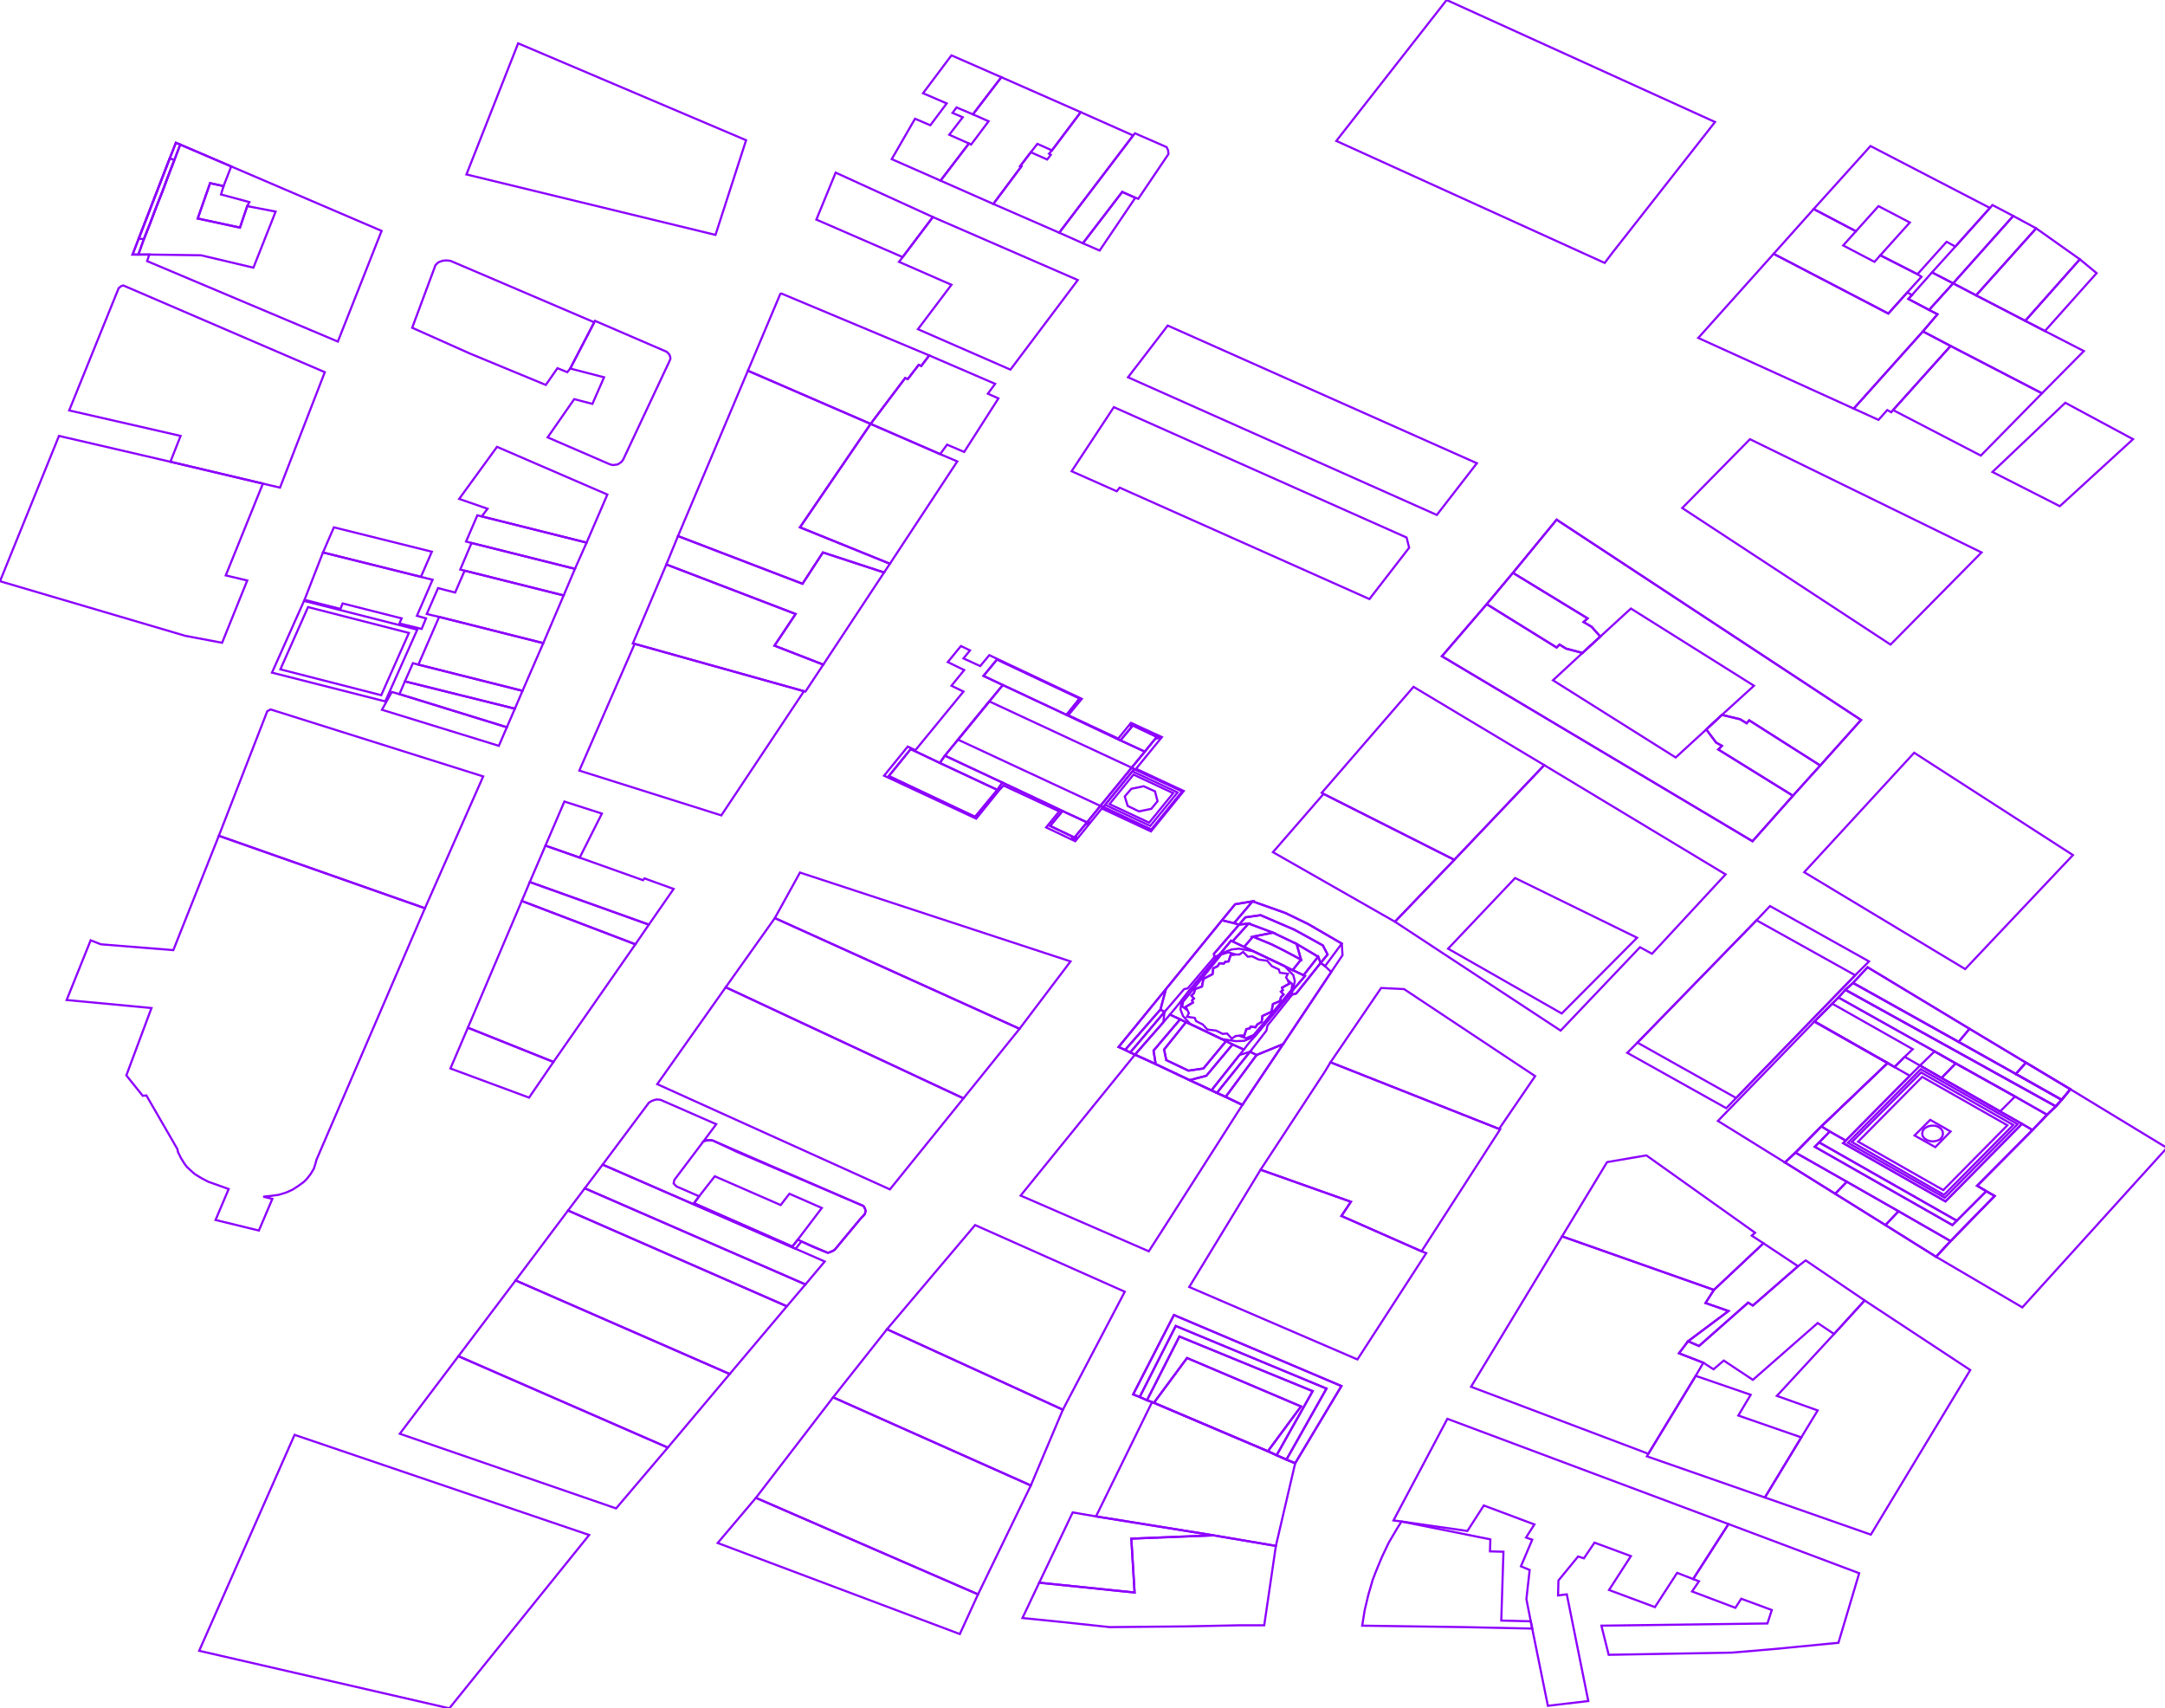 <?xml version="1.0" encoding="iso-8859-1" standalone="no"?>
<!DOCTYPE svg PUBLIC "-//W3C//DTD SVG 1.0//EN" "http://www.w3.org/TR/2001/REC-SVG-20010904/DTD/svg10.dtd">
<svg xmlns="http://www.w3.org/2000/svg" width="1014" height="800">
<path style="fill:rgb(255, 0, 0);fill-opacity:0;fill-rule:evenodd;stroke:rgb(140, 0, 255);stroke-width:1;" d="M 31.209, 468.301 L 42.464, 440.333 L 47.239, 442.208 L 81.177, 444.937 L 102.494, 391.388 L 199.019, 425.325 L 148.199, 543.168 L 147.858, 544.532 L 147.005, 547.261 L 145.47, 549.819 L 143.594, 552.206 L 142.4, 553.4 L 139.842, 555.276 L 136.943, 557.152 L 133.873, 558.516 L 130.463, 559.54 L 126.711, 560.051 L 123.3, 560.392 L 127.563, 561.415 L 121.253, 576.252 L 100.959, 571.307 L 107.099, 556.811 L 97.549, 553.4 L 94.308, 551.695 L 91.239, 549.819 L 89.874, 548.625 L 87.487, 546.408 L 86.463, 545.044 L 84.758, 542.315 L 83.394, 539.586 L 83.053, 538.052 L 68.557, 512.982 L 66.851, 513.153 L 59.177, 503.603 L 70.944, 472.053 L 31.209, 468.301 z "/>
<path style="fill:rgb(0, 255, 0);fill-opacity:0;fill-rule:evenodd;stroke:rgb(140, 0, 255);stroke-width:1;" d="M 93.285, 773.055 L 137.966, 671.925 L 275.933, 718.823 L 210.446, 800 L 93.285, 773.055 z "/>
<path style="fill:rgb(0, 0, 255);fill-opacity:0;fill-rule:evenodd;stroke:rgb(140, 0, 255);stroke-width:1;" d="M 675.336, 307.312 L 696.312, 282.925 L 708.591, 268.258 L 729.056, 243.36 L 871.627, 337.156 L 852.526, 358.474 L 839.736, 372.628 L 820.806, 393.946 L 675.336, 307.312 z "/>
<path style="fill:rgb(255, 255, 0);fill-opacity:0;fill-rule:evenodd;stroke:rgb(140, 0, 255);stroke-width:1;" d="M 675.336, 307.312 L 696.312, 282.925 L 729.056, 303.219 L 730.42, 301.855 L 733.49, 303.731 L 741.164, 305.777 L 749.52, 298.103 L 745.427, 293.498 L 741.676, 291.281 L 743.551, 289.576 L 708.591, 268.258 L 729.056, 243.36 L 871.627, 337.156 L 852.526, 358.474 L 819.271, 337.327 L 818.077, 338.691 L 815.007, 336.815 L 806.48, 334.769 L 799.147, 341.59 L 803.752, 347.73 L 806.48, 349.265 L 804.775, 350.97 L 839.736, 372.628 L 820.806, 393.946 L 675.336, 307.312 z "/>
<path style="fill:rgb(255, 0, 0);fill-opacity:0;fill-rule:evenodd;stroke:rgb(140, 0, 255);stroke-width:1;" d="M 653.336, 431.635 L 681.134, 402.643 L 723.257, 358.303 L 808.186, 409.465 L 773.737, 446.643 L 768.109, 443.573 L 730.932, 482.626 L 653.336, 431.635 z "/>
<path style="fill:rgb(0, 255, 0);fill-opacity:0;fill-rule:evenodd;stroke:rgb(140, 0, 255);stroke-width:1;" d="M 835.984, 544.362 L 840.929, 539.757 L 853.038, 527.478 L 884.076, 497.804 L 849.797, 478.363 L 858.154, 470.006 L 861.053, 467.107 L 864.293, 463.526 L 867.875, 460.286 L 874.696, 452.952 L 922.447, 481.774 L 948.881, 497.634 L 969.687, 510.083 L 965.594, 515.029 L 962.865, 518.098 L 958.772, 522.021 L 951.951, 529.184 L 926.029, 555.276 L 930.292, 557.834 L 934.214, 560.051 L 913.579, 581.198 L 906.758, 588.531 L 883.053, 573.694 L 859.518, 559.028 L 835.984, 544.362 z "/>
<path style="fill:rgb(0, 0, 255);fill-opacity:0;fill-rule:evenodd;stroke:rgb(140, 0, 255);stroke-width:1;" d="M 652.654, 712.002 L 677.894, 664.421 L 809.55, 713.707 L 793.008, 739.459 L 785.504, 736.559 L 775.101, 752.59 L 753.613, 744.575 L 763.846, 728.715 L 746.792, 722.405 L 741.846, 729.738 L 739.117, 728.885 L 729.908, 740.141 L 729.738, 747.133 L 733.831, 746.621 L 743.893, 796.589 L 724.963, 798.806 L 717.63, 762.652 L 716.947, 759.241 L 714.901, 748.838 L 716.436, 735.195 L 712.343, 733.49 L 717.63, 721.04 L 714.73, 720.017 L 718.653, 713.878 L 694.948, 705.01 L 687.274, 716.947 L 656.406, 712.513 L 652.654, 712.002 z "/>
<path style="fill:rgb(255, 255, 0);fill-opacity:0;fill-rule:evenodd;stroke:rgb(140, 0, 255);stroke-width:1;" d="M 688.979, 649.414 L 731.614, 578.981 L 802.729, 604.05 L 798.806, 610.19 L 809.55, 613.942 L 790.62, 628.096 L 786.357, 633.724 L 797.783, 638.158 L 794.202, 644.298 L 772.032, 680.793 L 688.979, 649.414 z "/>
<path style="fill:rgb(255, 0, 0);fill-opacity:0;fill-rule:evenodd;stroke:rgb(140, 0, 255);stroke-width:1;" d="M 102.494, 391.388 L 125.176, 333.063 L 126.711, 332.211 L 226.306, 363.59 L 199.019, 425.325 L 102.494, 391.388 z "/>
<path style="fill:rgb(0, 255, 0);fill-opacity:0;fill-rule:evenodd;stroke:rgb(140, 0, 255);stroke-width:1;" d="M 307.823, 507.696 L 339.885, 462.332 L 451.247, 514.347 L 416.798, 556.981 L 307.823, 507.696 z "/>
<path style="fill:rgb(0, 0, 255);fill-opacity:0;fill-rule:evenodd;stroke:rgb(140, 0, 255);stroke-width:1;" d="M 845.022, 408.442 L 896.525, 352.505 L 970.88, 400.426 L 920.401, 453.805 L 845.022, 408.442 z "/>
<path style="fill:rgb(255, 255, 0);fill-opacity:0;fill-rule:evenodd;stroke:rgb(140, 0, 255);stroke-width:1;" d="M 32.403, 192.198 L 55.596, 134.897 L 56.96, 133.873 L 57.813, 133.703 L 152.121, 174.291 L 131.145, 228.352 L 123.129, 226.476 L 79.812, 216.244 L 84.588, 204.136 L 32.403, 192.198 z "/>
<path style="fill:rgb(255, 0, 0);fill-opacity:0;fill-rule:evenodd;stroke:rgb(140, 0, 255);stroke-width:1;" d="M 414.069, 363.249 L 425.155, 349.606 L 428.736, 351.311 L 451.247, 323.854 L 445.619, 321.126 L 451.588, 313.792 L 443.914, 310.041 L 450.053, 302.537 L 454.317, 304.583 L 451.247, 308.335 L 459.092, 311.916 L 463.355, 306.8 L 506.672, 327.265 L 500.362, 334.939 L 523.726, 345.854 L 529.695, 338.521 L 544.191, 345.172 L 532.083, 360.009 L 554.423, 370.411 L 539.075, 389.341 L 516.052, 378.597 L 503.603, 393.946 L 489.959, 387.465 L 496.099, 379.962 L 470.006, 367.853 L 467.96, 370.07 L 457.216, 383.372 L 414.069, 363.249 z "/>
<path style="fill:rgb(0, 255, 0);fill-opacity:0;fill-rule:evenodd;stroke:rgb(140, 0, 255);stroke-width:1;" d="M 354.04, 701.428 L 390.194, 654.359 L 482.797, 695.63 L 458.069, 746.621 L 354.04, 701.428 z "/>
<path style="fill:rgb(0, 0, 255);fill-opacity:0;fill-rule:evenodd;stroke:rgb(140, 0, 255);stroke-width:1;" d="M 787.892, 237.902 L 819.612, 205.67 L 928.075, 258.708 L 926.881, 259.902 L 885.44, 301.855 L 787.892, 237.902 z "/>
<path style="fill:rgb(255, 255, 0);fill-opacity:0;fill-rule:evenodd;stroke:rgb(140, 0, 255);stroke-width:1;" d="M 62.076, 119.207 L 82.371, 66.851 L 84.417, 67.704 L 108.292, 77.936 L 178.725, 108.122 L 158.431, 159.454 L 158.26, 159.966 L 68.898, 122.277 L 69.921, 119.207 L 62.076, 119.207 z "/>
<path style="fill:rgb(255, 0, 0);fill-opacity:0;fill-rule:evenodd;stroke:rgb(140, 0, 255);stroke-width:1;" d="M 826.604, 701.258 L 843.658, 673.119 L 851.332, 660.499 L 832.232, 653.677 L 859.007, 624.686 L 873.332, 608.996 L 922.788, 641.569 L 876.231, 718.653 L 826.604, 701.258 z "/>
<path style="fill:rgb(0, 255, 0);fill-opacity:0;fill-rule:evenodd;stroke:rgb(140, 0, 255);stroke-width:1;" d="M 556.981, 602.686 L 590.407, 547.772 L 632.701, 562.78 L 628.267, 569.431 L 665.786, 585.973 L 668.003, 586.826 L 635.771, 636.623 L 556.981, 602.686 z "/>
<path style="fill:rgb(0, 0, 255);fill-opacity:0;fill-rule:evenodd;stroke:rgb(140, 0, 255);stroke-width:1;" d="M 590.407, 547.772 L 620.593, 501.727 L 623.151, 497.463 L 702.11, 528.672 L 702.622, 528.842 L 665.786, 585.973 L 628.267, 569.431 L 632.701, 562.78 L 590.407, 547.772 z "/>
<path style="fill:rgb(255, 255, 0);fill-opacity:0;fill-rule:evenodd;stroke:rgb(140, 0, 255);stroke-width:1;" d="M 523.897, 490.301 L 546.067, 463.185 L 572.33, 430.953 L 578.469, 423.449 L 586.655, 422.085 L 602.004, 427.542 L 612.577, 432.658 L 628.437, 441.867 L 628.779, 447.325 L 623.492, 455.169 L 600.981, 488.936 L 581.88, 517.416 L 574.035, 513.664 L 569.942, 511.789 L 567.384, 510.595 L 557.152, 505.82 L 541.292, 498.316 L 531.571, 493.882 L 529.354, 492.859 L 526.967, 491.665 L 523.897, 490.301 z "/>
<path style="fill:rgb(255, 0, 0);fill-opacity:0;fill-rule:evenodd;stroke:rgb(140, 0, 255);stroke-width:1;" d="M 415.434, 622.469 L 456.704, 573.694 L 526.796, 604.903 L 497.804, 660.158 L 415.434, 622.469 z "/>
<path style="fill:rgb(0, 255, 0);fill-opacity:0;fill-rule:evenodd;stroke:rgb(140, 0, 255);stroke-width:1;" d="M 501.897, 220.678 L 521.68, 190.663 L 559.198, 207.376 L 658.793, 251.716 L 659.987, 256.491 L 641.398, 280.537 L 524.408, 228.352 L 523.044, 230.058 L 501.897, 220.678 z "/>
<path style="fill:rgb(0, 0, 255);fill-opacity:0;fill-rule:evenodd;stroke:rgb(140, 0, 255);stroke-width:1;" d="M 416.287, 363.419 L 426.519, 350.799 L 440.162, 357.28 L 442.55, 353.869 L 448.689, 346.365 L 463.355, 328.459 L 469.665, 320.784 L 460.627, 316.521 L 466.937, 308.847 L 505.649, 327.094 L 499.51, 334.769 L 524.75, 346.706 L 530.036, 340.397 L 529.695, 340.226 L 529.354, 339.544 L 529.866, 339.203 L 530.718, 339.032 L 531.401, 339.373 L 531.571, 340.055 L 531.571, 340.226 L 540.951, 344.66 L 541.121, 344.489 L 541.974, 344.319 L 542.656, 344.66 L 542.997, 345.342 L 542.656, 345.683 L 541.633, 345.854 L 541.292, 345.683 L 536.176, 351.993 L 530.036, 359.497 L 531.23, 360.179 L 553.741, 370.582 L 539.245, 388.489 L 516.734, 377.915 L 515.37, 377.404 L 509.572, 384.566 L 509.913, 384.737 L 510.083, 385.248 L 509.742, 385.76 L 508.719, 385.931 L 508.548, 385.76 L 503.773, 391.558 L 504.114, 391.729 L 504.285, 392.411 L 503.944, 392.752 L 503.091, 392.923 L 502.238, 392.582 L 502.068, 391.899 L 502.238, 391.729 L 491.835, 386.783 L 497.634, 379.791 L 496.269, 379.109 L 469.495, 366.489 L 467.107, 369.9 L 456.704, 382.52 L 416.287, 363.419 z "/>
<path style="fill:rgb(255, 255, 0);fill-opacity:0;fill-rule:evenodd;stroke:rgb(140, 0, 255);stroke-width:1;" d="M 317.544, 251.034 L 350.288, 173.609 L 407.76, 198.508 L 374.675, 246.941 L 416.798, 263.995 L 414.069, 268.088 L 385.419, 258.708 L 375.869, 273.375 L 317.544, 251.034 z "/>
<path style="fill:rgb(255, 0, 0);fill-opacity:0;fill-rule:evenodd;stroke:rgb(140, 0, 255);stroke-width:1;" d="M 906.758, 588.531 L 913.579, 581.198 L 934.214, 560.051 L 930.292, 557.834 L 926.029, 555.276 L 951.951, 529.184 L 958.772, 522.021 L 962.865, 518.098 L 965.594, 515.029 L 969.687, 510.083 L 1014.88, 537.54 L 947.175, 612.236 L 906.758, 588.531 z "/>
<path style="fill:rgb(0, 255, 0);fill-opacity:0;fill-rule:evenodd;stroke:rgb(140, 0, 255);stroke-width:1;" d="M 271.328, 360.861 L 297.25, 301.514 L 376.551, 323.684 L 337.838, 381.838 L 271.328, 360.861 z "/>
<path style="fill:rgb(0, 0, 255);fill-opacity:0;fill-rule:evenodd;stroke:rgb(140, 0, 255);stroke-width:1;" d="M 339.885, 462.332 L 362.908, 429.93 L 477.51, 481.774 L 451.247, 514.347 L 339.885, 462.332 z "/>
<path style="fill:rgb(255, 255, 0);fill-opacity:0;fill-rule:evenodd;stroke:rgb(140, 0, 255);stroke-width:1;" d="M 478.022, 559.881 L 531.571, 493.882 L 541.292, 498.316 L 557.152, 505.82 L 567.384, 510.595 L 569.942, 511.789 L 574.035, 513.664 L 581.88, 517.416 L 544.191, 576.423 L 538.052, 585.973 L 478.022, 559.881 z "/>
<path style="fill:rgb(255, 0, 0);fill-opacity:0;fill-rule:evenodd;stroke:rgb(140, 0, 255);stroke-width:1;" d="M 762.14, 493.029 L 766.915, 488.254 L 822.682, 430.953 L 828.992, 424.302 L 875.378, 450.224 L 868.898, 456.704 L 813.132, 514.176 L 808.527, 518.951 L 762.14, 493.029 z "/>
<path style="fill:rgb(0, 255, 0);fill-opacity:0;fill-rule:evenodd;stroke:rgb(140, 0, 255);stroke-width:1;" d="M 528.331, 176.679 L 546.92, 152.462 L 691.708, 216.926 L 672.948, 241.143 L 528.331, 176.679 z "/>
<path style="fill:rgb(0, 0, 255);fill-opacity:0;fill-rule:evenodd;stroke:rgb(140, 0, 255);stroke-width:1;" d="M 214.709, 635.088 L 241.484, 599.616 L 341.761, 643.445 L 312.769, 677.894 L 214.709, 635.088 z "/>
<path style="fill:rgb(255, 255, 0);fill-opacity:0;fill-rule:evenodd;stroke:rgb(140, 0, 255);stroke-width:1;" d="M 241.484, 599.616 L 266.041, 566.873 L 368.535, 611.725 L 341.761, 643.445 L 241.484, 599.616 z "/>
<path style="fill:rgb(255, 0, 0);fill-opacity:0;fill-rule:evenodd;stroke:rgb(140, 0, 255);stroke-width:1;" d="M 619.058, 371.264 L 662.034, 321.637 L 723.257, 358.303 L 681.134, 402.643 L 619.91, 371.776 L 619.058, 371.264 z "/>
<path style="fill:rgb(0, 255, 0);fill-opacity:0;fill-rule:evenodd;stroke:rgb(140, 0, 255);stroke-width:1;" d="M 187.252, 671.413 L 214.709, 635.088 L 312.769, 677.894 L 288.553, 706.374 L 187.252, 671.413 z "/>
<path style="fill:rgb(0, 0, 255);fill-opacity:0;fill-rule:evenodd;stroke:rgb(140, 0, 255);stroke-width:1;" d="M 766.915, 488.254 L 822.682, 430.953 L 868.898, 456.704 L 813.132, 514.176 L 766.915, 488.254 z "/>
<path style="fill:rgb(255, 255, 0);fill-opacity:0;fill-rule:evenodd;stroke:rgb(140, 0, 255);stroke-width:1;" d="M 795.395, 158.26 L 830.697, 118.866 L 884.417, 146.834 L 893.285, 136.943 L 895.502, 138.137 L 893.797, 140.013 L 903.517, 145.129 L 907.44, 147.175 L 900.618, 155.191 L 868.216, 191.345 L 795.395, 158.26 z "/>
<path style="fill:rgb(255, 0, 0);fill-opacity:0;fill-rule:evenodd;stroke:rgb(140, 0, 255);stroke-width:1;" d="M 362.908, 429.93 L 374.675, 408.612 L 501.386, 450.224 L 477.51, 481.774 L 362.908, 429.93 z "/>
<path style="fill:rgb(0, 255, 0);fill-opacity:0;fill-rule:evenodd;stroke:rgb(140, 0, 255);stroke-width:1;" d="M 513.323, 710.126 L 539.586, 656.576 L 540.439, 656.918 L 593.818, 679.599 L 597.911, 681.475 L 602.515, 683.522 L 606.608, 685.227 L 597.57, 723.939 L 568.408, 718.994 L 513.323, 710.126 z "/>
<path style="fill:rgb(0, 0, 255);fill-opacity:0;fill-rule:evenodd;stroke:rgb(140, 0, 255);stroke-width:1;" d="M 390.194, 654.359 L 415.434, 622.469 L 497.804, 660.158 L 482.797, 695.63 L 390.194, 654.359 z "/>
<path style="fill:rgb(255, 255, 0);fill-opacity:0;fill-rule:evenodd;stroke:rgb(140, 0, 255);stroke-width:1;" d="M 282.243, 545.385 L 303.901, 516.393 L 305.265, 515.54 L 306.8, 515.029 L 307.653, 514.858 L 309.358, 515.029 L 335.451, 526.455 L 329.482, 534.47 L 331.187, 533.959 L 333.063, 533.959 L 333.916, 534.129 L 404.178, 564.656 L 404.69, 565.167 L 405.201, 566.191 L 405.372, 566.873 L 405.372, 567.384 L 405.031, 568.578 L 402.814, 570.966 L 391.047, 585.12 L 390.365, 585.632 L 388.489, 586.485 L 387.636, 586.655 L 375.357, 581.369 L 372.628, 584.779 L 282.243, 545.385 z "/>
<path style="fill:rgb(255, 0, 0);fill-opacity:0;fill-rule:evenodd;stroke:rgb(140, 0, 255);stroke-width:1;" d="M 750.032, 761.288 L 827.798, 760.264 L 829.844, 753.954 L 815.519, 748.668 L 812.79, 752.931 L 792.496, 745.257 L 795.737, 740.482 L 793.008, 739.459 L 809.55, 713.707 L 870.774, 736.73 L 861.053, 769.303 L 831.209, 772.202 L 811.256, 773.907 L 753.443, 774.931 L 750.032, 761.288 z "/>
<path style="fill:rgb(0, 255, 0);fill-opacity:0;fill-rule:evenodd;stroke:rgb(140, 0, 255);stroke-width:1;" d="M 530.718, 652.995 L 549.819, 615.818 L 628.267, 649.073 L 606.608, 685.227 L 602.515, 683.522 L 597.911, 681.475 L 593.818, 679.599 L 540.439, 656.918 L 539.586, 656.576 L 537.199, 655.724 L 533.788, 654.189 L 530.718, 652.995 z "/>
<path style="fill:rgb(0, 0, 255);fill-opacity:0;fill-rule:evenodd;stroke:rgb(140, 0, 255);stroke-width:1;" d="M 478.874, 757.706 L 486.719, 741.164 L 531.401, 745.768 L 529.866, 720.529 L 568.408, 718.994 L 597.57, 723.939 L 592.113, 761.117 L 580.175, 761.117 L 555.276, 761.629 L 519.804, 761.97 L 497.463, 759.582 L 485.696, 758.388 L 478.874, 757.706 z "/>
<path style="fill:rgb(255, 255, 0);fill-opacity:0;fill-rule:evenodd;stroke:rgb(140, 0, 255);stroke-width:1;" d="M 731.614, 578.981 L 752.59, 544.362 L 752.761, 544.191 L 770.667, 541.121 L 771.179, 541.121 L 822, 577.276 L 820.465, 578.64 L 825.922, 582.221 L 802.729, 604.05 L 731.614, 578.981 z "/>
<path style="fill:rgb(255, 0, 0);fill-opacity:0;fill-rule:evenodd;stroke:rgb(140, 0, 255);stroke-width:1;" d="M 219.143, 481.262 L 244.383, 421.914 L 297.591, 442.208 L 259.22, 497.293 L 219.143, 481.262 z "/>
<path style="fill:rgb(0, 255, 0);fill-opacity:0;fill-rule:evenodd;stroke:rgb(140, 0, 255);stroke-width:1;" d="M 727.35, 318.567 L 741.164, 305.777 L 749.52, 298.103 L 763.846, 284.971 L 821.488, 321.126 L 806.48, 334.769 L 799.147, 341.59 L 784.822, 354.722 L 727.35, 318.567 z "/>
<path style="fill:rgb(0, 0, 255);fill-opacity:0;fill-rule:evenodd;stroke:rgb(140, 0, 255);stroke-width:1;" d="M 623.151, 497.463 L 646.856, 462.673 L 657.6, 463.185 L 718.994, 503.944 L 702.11, 528.672 L 623.151, 497.463 z "/>
<path style="fill:rgb(255, 255, 0);fill-opacity:0;fill-rule:evenodd;stroke:rgb(140, 0, 255);stroke-width:1;" d="M 421.062, 122.618 L 422.767, 120.401 L 436.922, 101.641 L 504.796, 131.145 L 473.247, 173.097 L 429.93, 154.168 L 445.619, 133.362 L 421.062, 122.618 z "/>
<path style="fill:rgb(255, 0, 0);fill-opacity:0;fill-rule:evenodd;stroke:rgb(140, 0, 255);stroke-width:1;" d="M 442.55, 353.869 L 448.689, 346.365 L 463.355, 328.459 L 469.665, 320.784 L 499.51, 334.769 L 524.75, 346.706 L 536.176, 351.993 L 530.036, 359.497 L 515.37, 377.404 L 509.572, 384.566 L 509.06, 385.078 L 497.634, 379.791 L 496.269, 379.109 L 469.495, 366.489 L 442.55, 353.869 z "/>
<path style="fill:rgb(0, 255, 0);fill-opacity:0;fill-rule:evenodd;stroke:rgb(140, 0, 255);stroke-width:1;" d="M 678.235, 444.255 L 709.614, 411.17 L 766.745, 439.139 L 731.443, 474.611 L 678.235, 444.255 z "/>
<path style="fill:rgb(0, 0, 255);fill-opacity:0;fill-rule:evenodd;stroke:rgb(140, 0, 255);stroke-width:1;" d="M 336.133, 722.575 L 354.04, 701.428 L 458.069, 746.621 L 449.542, 765.21 L 336.133, 722.575 z "/>
<path style="fill:rgb(255, 255, 0);fill-opacity:0;fill-rule:evenodd;stroke:rgb(140, 0, 255);stroke-width:1;" d="M 350.288, 173.609 L 365.466, 137.625 L 365.977, 137.455 L 435.216, 166.446 L 431.465, 171.392 L 430.271, 170.88 L 425.155, 177.531 L 423.961, 177.02 L 407.76, 198.508 L 350.288, 173.609 z "/>
<path style="fill:rgb(255, 0, 0);fill-opacity:0;fill-rule:evenodd;stroke:rgb(140, 0, 255);stroke-width:1;" d="M 863.27, 535.323 L 864.464, 534.129 L 894.479, 503.773 L 898.231, 500.021 L 899.254, 498.998 L 909.316, 504.796 L 936.773, 520.486 L 947.005, 526.284 L 911.192, 562.609 L 863.27, 535.323 z "/>
<path style="fill:rgb(0, 255, 0);fill-opacity:0;fill-rule:evenodd;stroke:rgb(140, 0, 255);stroke-width:1;" d="M 193.051, 153.485 L 203.965, 124.153 L 205.159, 122.959 L 205.841, 122.618 L 207.376, 122.106 L 208.911, 121.936 L 210.616, 122.106 L 211.298, 122.277 L 278.32, 150.927 L 267.065, 172.586 L 265.7, 174.291 L 261.096, 172.415 L 255.638, 180.26 L 220.166, 165.594 L 193.051, 153.485 z "/>
<path style="fill:rgb(0, 0, 255);fill-opacity:0;fill-rule:evenodd;stroke:rgb(140, 0, 255);stroke-width:1;" d="M 296.397, 301.343 L 312.087, 264.336 L 372.628, 287.529 L 362.737, 302.366 L 385.589, 311.234 L 377.233, 323.854 L 376.551, 323.684 L 297.25, 301.514 L 296.397, 301.343 z "/>
<path style="fill:rgb(255, 255, 0);fill-opacity:0;fill-rule:evenodd;stroke:rgb(140, 0, 255);stroke-width:1;" d="M 637.988, 761.288 L 639.181, 753.954 L 640.887, 746.792 L 642.933, 739.8 L 644.298, 736.218 L 647.197, 729.226 L 650.437, 722.405 L 654.359, 715.754 L 656.406, 712.513 L 698.017, 720.87 L 697.847, 726.498 L 704.157, 726.668 L 703.134, 758.9 L 716.947, 759.241 L 717.63, 762.652 L 686.08, 761.97 L 637.988, 761.288 z "/>
<path style="fill:rgb(255, 0, 0);fill-opacity:0;fill-rule:evenodd;stroke:rgb(140, 0, 255);stroke-width:1;" d="M 374.675, 246.941 L 407.76, 198.508 L 440.333, 212.663 L 448.348, 216.073 L 416.798, 263.995 L 374.675, 246.941 z "/>
<path style="fill:rgb(0, 255, 0);fill-opacity:0;fill-rule:evenodd;stroke:rgb(140, 0, 255);stroke-width:1;" d="M 596.205, 399.062 L 619.91, 371.776 L 681.134, 402.643 L 653.336, 431.635 L 596.205, 399.062 z "/>
<path style="fill:rgb(0, 0, 255);fill-opacity:0;fill-rule:evenodd;stroke:rgb(140, 0, 255);stroke-width:1;" d="M 865.487, 535.152 L 899.595, 500.703 L 944.958, 526.455 L 910.851, 560.904 L 865.487, 535.152 z "/>
<path style="fill:rgb(255, 255, 0);fill-opacity:0;fill-rule:evenodd;stroke:rgb(140, 0, 255);stroke-width:1;" d="M 804.605, 524.92 L 849.797, 478.363 L 884.076, 497.804 L 853.038, 527.478 L 840.929, 539.757 L 835.984, 544.362 L 804.605, 524.92 z "/>
<path style="fill:rgb(255, 0, 0);fill-opacity:0;fill-rule:evenodd;stroke:rgb(140, 0, 255);stroke-width:1;" d="M 315.498, 554.253 L 315.839, 552.547 L 329.482, 534.47 L 331.187, 533.959 L 333.063, 533.959 L 333.916, 534.129 L 345.513, 539.586 L 404.178, 564.656 L 404.69, 565.167 L 405.201, 566.191 L 405.372, 566.873 L 405.372, 567.384 L 405.031, 568.578 L 402.814, 570.966 L 391.047, 585.12 L 390.365, 585.632 L 388.489, 586.485 L 387.636, 586.655 L 380.814, 583.927 L 373.652, 580.516 L 371.094, 583.756 L 325.048, 563.462 L 327.436, 560.222 L 316.862, 555.617 L 315.498, 554.253 z "/>
<path style="fill:rgb(0, 255, 0);fill-opacity:0;fill-rule:evenodd;stroke:rgb(140, 0, 255);stroke-width:1;" d="M 312.087, 264.336 L 317.544, 251.034 L 375.869, 273.375 L 385.419, 258.708 L 414.069, 268.088 L 385.589, 311.234 L 362.737, 302.366 L 372.628, 287.529 L 312.087, 264.336 z "/>
<path style="fill:rgb(0, 0, 255);fill-opacity:0;fill-rule:evenodd;stroke:rgb(140, 0, 255);stroke-width:1;" d="M 867.363, 534.811 L 899.766, 502.238 L 942.912, 526.796 L 910.509, 559.54 L 867.363, 534.811 z "/>
<path style="fill:rgb(255, 255, 0);fill-opacity:0;fill-rule:evenodd;stroke:rgb(140, 0, 255);stroke-width:1;" d="M 849.456, 97.89 L 876.061, 68.386 L 931.997, 97.378 L 915.796, 115.455 L 911.703, 113.238 L 898.06, 128.416 L 880.665, 119.548 L 894.479, 104.2 L 879.812, 96.525 L 869.239, 108.292 L 849.456, 97.89 z "/>
<path style="fill:rgb(255, 0, 0);fill-opacity:0;fill-rule:evenodd;stroke:rgb(140, 0, 255);stroke-width:1;" d="M 771.349, 681.987 L 772.032, 680.793 L 794.202, 644.298 L 819.953, 653.166 L 814.155, 662.886 L 843.658, 673.119 L 826.604, 701.258 L 771.349, 681.987 z "/>
<path style="fill:rgb(0, 255, 0);fill-opacity:0;fill-rule:evenodd;stroke:rgb(140, 0, 255);stroke-width:1;" d="M 256.491, 204.818 L 268.941, 186.911 L 277.467, 189.128 L 282.925, 176.679 L 267.065, 172.586 L 278.32, 150.927 L 278.661, 150.245 L 312.258, 164.741 L 313.281, 165.764 L 313.622, 166.276 L 313.963, 167.47 L 313.963, 168.152 L 313.451, 169.346 L 291.793, 215.391 L 290.94, 216.414 L 289.405, 217.438 L 288.553, 217.608 L 287.018, 217.779 L 285.653, 217.438 L 256.491, 204.818 z "/>
<path style="fill:rgb(0, 0, 255);fill-opacity:0;fill-rule:evenodd;stroke:rgb(140, 0, 255);stroke-width:1;" d="M 786.357, 633.724 L 790.62, 628.096 L 795.737, 630.313 L 818.759, 610.019 L 820.976, 611.384 L 842.123, 592.965 L 845.705, 590.237 L 873.332, 608.996 L 859.007, 624.686 L 851.332, 619.569 L 820.976, 646.174 L 807.333, 637.135 L 802.558, 641.228 L 797.783, 638.158 L 786.357, 633.724 z "/>
<path style="fill:rgb(255, 255, 0);fill-opacity:0;fill-rule:evenodd;stroke:rgb(140, 0, 255);stroke-width:1;" d="M 127.393, 314.986 L 142.4, 281.39 L 195.438, 294.863 L 180.431, 328.459 L 127.393, 314.986 z "/>
<path style="fill:rgb(255, 0, 0);fill-opacity:0;fill-rule:evenodd;stroke:rgb(140, 0, 255);stroke-width:1;" d="M 870.262, 534.641 L 900.277, 504.285 L 940.183, 526.967 L 910.168, 557.323 L 870.262, 534.641 z "/>
<path style="fill:rgb(0, 255, 0);fill-opacity:0;fill-rule:evenodd;stroke:rgb(140, 0, 255);stroke-width:1;" d="M 886.634, 192.027 L 913.579, 162.012 L 956.385, 184.182 L 927.734, 213.345 L 886.634, 192.027 z "/>
<path style="fill:rgb(0, 0, 255);fill-opacity:0;fill-rule:evenodd;stroke:rgb(140, 0, 255);stroke-width:1;" d="M 64.805, 119.207 L 67.363, 112.044 L 70.262, 104.711 L 73.161, 97.037 L 76.061, 89.704 L 78.789, 82.371 L 81.688, 74.867 L 84.417, 67.704 L 108.292, 77.936 L 104.711, 87.146 L 98.401, 85.781 L 92.603, 102.324 L 112.385, 106.587 L 115.796, 96.525 L 129.098, 99.083 L 118.695, 125.346 L 94.138, 119.548 L 69.921, 119.207 L 64.805, 119.207 z "/>
<path style="fill:rgb(255, 255, 0);fill-opacity:0;fill-rule:evenodd;stroke:rgb(140, 0, 255);stroke-width:1;" d="M 900.618, 155.191 L 907.44, 147.175 L 903.517, 145.129 L 914.773, 132.68 L 925.517, 138.307 L 948.54, 150.245 L 957.749, 155.02 L 975.997, 164.4 L 956.385, 184.182 L 913.579, 162.012 L 900.618, 155.191 z "/>
<path style="fill:rgb(255, 0, 0);fill-opacity:0;fill-rule:evenodd;stroke:rgb(140, 0, 255);stroke-width:1;" d="M 215.05, 233.639 L 232.786, 209.252 L 284.46, 231.592 L 274.739, 254.104 L 225.624, 241.825 L 228.352, 238.243 L 215.05, 233.639 z "/>
<path style="fill:rgb(0, 255, 0);fill-opacity:0;fill-rule:evenodd;stroke:rgb(140, 0, 255);stroke-width:1;" d="M 465.231, 95.502 L 478.363, 77.936 L 477.851, 77.766 L 482.797, 71.285 L 490.471, 74.696 L 492.177, 72.479 L 491.324, 71.968 L 492.688, 70.433 L 506.161, 52.526 L 530.718, 63.441 L 496.099, 108.975 L 465.231, 95.502 z "/>
<path style="fill:rgb(0, 0, 255);fill-opacity:0;fill-rule:evenodd;stroke:rgb(140, 0, 255);stroke-width:1;" d="M 448.689, 346.365 L 463.355, 328.459 L 530.036, 359.497 L 531.23, 360.179 L 530.377, 361.202 L 517.587, 376.892 L 516.734, 377.915 L 515.37, 377.404 L 448.689, 346.365 z "/>
<path style="fill:rgb(255, 255, 0);fill-opacity:0;fill-rule:evenodd;stroke:rgb(140, 0, 255);stroke-width:1;" d="M 547.943, 475.123 L 550.671, 471.882 L 553.4, 468.472 L 556.47, 464.549 L 570.795, 447.325 L 571.477, 446.643 L 574.035, 443.573 L 576.593, 440.503 L 577.276, 440.844 L 581.88, 443.061 L 582.733, 443.402 L 586.996, 445.449 L 601.663, 452.441 L 605.415, 454.317 L 606.267, 454.658 L 610.531, 456.704 L 611.213, 457.045 L 608.484, 460.286 L 605.585, 463.526 L 605.074, 464.379 L 591.089, 481.262 L 587.679, 485.355 L 584.95, 488.425 L 582.562, 491.494 L 577.276, 489.107 L 574.206, 487.572 L 572.159, 486.549 L 557.493, 479.557 L 555.447, 478.704 L 552.718, 477.34 L 547.943, 475.123 z "/>
<path style="fill:rgb(255, 0, 0);fill-opacity:0;fill-rule:evenodd;stroke:rgb(140, 0, 255);stroke-width:1;" d="M 407.76, 198.508 L 423.961, 177.02 L 425.155, 177.531 L 430.271, 170.88 L 431.465, 171.392 L 435.216, 166.446 L 466.084, 179.748 L 462.673, 184.353 L 467.619, 186.57 L 451.588, 211.639 L 443.573, 208.229 L 440.333, 212.663 L 407.76, 198.508 z "/>
<path style="fill:rgb(0, 255, 0);fill-opacity:0;fill-rule:evenodd;stroke:rgb(140, 0, 255);stroke-width:1;" d="M 933.191, 221.019 L 967.299, 188.616 L 999.019, 205.67 L 964.741, 237.05 L 933.191, 221.019 z "/>
<path style="fill:rgb(0, 0, 255);fill-opacity:0;fill-rule:evenodd;stroke:rgb(140, 0, 255);stroke-width:1;" d="M 552.889, 472.735 L 553.4, 468.472 L 556.47, 464.549 L 570.795, 447.325 L 571.477, 446.643 L 576.935, 444.596 L 580.345, 444.255 L 586.996, 445.449 L 601.663, 452.441 L 605.756, 456.704 L 606.438, 459.433 L 605.585, 463.526 L 605.074, 464.379 L 591.089, 481.262 L 587.679, 485.355 L 582.733, 487.401 L 578.81, 487.572 L 572.159, 486.549 L 557.493, 479.557 L 554.082, 475.805 L 552.889, 472.735 z "/>
<path style="fill:rgb(255, 255, 0);fill-opacity:0;fill-rule:evenodd;stroke:rgb(140, 0, 255);stroke-width:1;" d="M 131.315, 313.451 L 144.276, 284.289 L 191.516, 296.397 L 178.555, 325.56 L 131.315, 313.451 z "/>
<path style="fill:rgb(255, 0, 0);fill-opacity:0;fill-rule:evenodd;stroke:rgb(140, 0, 255);stroke-width:1;" d="M 273.886, 556.47 L 282.243, 545.385 L 372.628, 584.779 L 386.272, 590.748 L 377.233, 601.492 L 273.886, 556.47 z "/>
<path style="fill:rgb(0, 255, 0);fill-opacity:0;fill-rule:evenodd;stroke:rgb(140, 0, 255);stroke-width:1;" d="M 540.439, 656.918 L 555.958, 635.941 L 609.337, 658.623 L 593.818, 679.599 L 540.439, 656.918 z "/>
<path style="fill:rgb(0, 0, 255);fill-opacity:0;fill-rule:evenodd;stroke:rgb(140, 0, 255);stroke-width:1;" d="M 266.041, 566.873 L 273.886, 556.47 L 377.233, 601.492 L 368.535, 611.725 L 266.041, 566.873 z "/>
<path style="fill:rgb(255, 255, 0);fill-opacity:0;fill-rule:evenodd;stroke:rgb(140, 0, 255);stroke-width:1;" d="M 830.697, 118.866 L 849.456, 97.89 L 869.239, 108.292 L 863.27, 114.944 L 877.936, 122.618 L 880.665, 119.548 L 898.06, 128.416 L 899.936, 129.61 L 893.285, 136.943 L 884.417, 146.834 L 830.697, 118.866 z "/>
<path style="fill:rgb(255, 0, 0);fill-opacity:0;fill-rule:evenodd;stroke:rgb(140, 0, 255);stroke-width:1;" d="M 486.719, 741.164 L 502.409, 708.25 L 513.323, 710.126 L 568.408, 718.994 L 529.866, 720.529 L 531.401, 745.768 L 486.719, 741.164 z "/>
<path style="fill:rgb(0, 255, 0);fill-opacity:0;fill-rule:evenodd;stroke:rgb(140, 0, 255);stroke-width:1;" d="M 849.797, 478.363 L 858.154, 470.006 L 861.053, 467.107 L 906.075, 492.347 L 915.967, 497.975 L 943.765, 513.494 L 958.772, 522.021 L 951.951, 529.184 L 947.005, 526.284 L 936.773, 520.486 L 909.316, 504.796 L 899.254, 498.998 L 892.091, 494.905 L 891.068, 495.928 L 887.316, 499.68 L 884.076, 497.804 L 849.797, 478.363 z "/>
<path style="fill:rgb(0, 0, 255);fill-opacity:0;fill-rule:evenodd;stroke:rgb(140, 0, 255);stroke-width:1;" d="M 199.872, 287.529 L 205.159, 275.421 L 213.174, 277.467 L 217.608, 267.235 L 263.995, 278.832 L 254.445, 301.172 L 205.67, 288.894 L 199.872, 287.529 z "/>
<path style="fill:rgb(255, 255, 0);fill-opacity:0;fill-rule:evenodd;stroke:rgb(140, 0, 255);stroke-width:1;" d="M 195.95, 311.234 L 205.67, 288.894 L 254.445, 301.172 L 244.724, 323.513 L 195.95, 311.234 z "/>
<path style="fill:rgb(255, 0, 0);fill-opacity:0;fill-rule:evenodd;stroke:rgb(140, 0, 255);stroke-width:1;" d="M 555.276, 471.541 L 558.687, 469.495 L 558.346, 468.472 L 559.198, 467.619 L 558.005, 466.255 L 559.198, 465.061 L 559.71, 463.185 L 562.95, 461.991 L 563.632, 458.41 L 567.896, 456.193 L 568.237, 453.464 L 570.284, 452.441 L 571.136, 451.077 L 573.183, 451.247 L 573.865, 450.394 L 575.4, 450.224 L 576.423, 447.154 L 578.64, 446.984 L 580.516, 446.984 L 582.221, 445.79 L 584.438, 448.007 L 586.485, 447.836 L 589.554, 449.371 L 593.477, 449.883 L 595.694, 452.441 L 598.934, 453.976 L 599.446, 455.511 L 603.198, 456.022 L 602.345, 457.728 L 603.198, 459.092 L 603.88, 460.627 L 600.469, 462.503 L 600.81, 463.696 L 599.957, 464.379 L 601.151, 465.743 L 599.957, 466.937 L 599.446, 468.813 L 596.205, 470.177 L 595.523, 473.758 L 591.26, 475.805 L 590.919, 478.533 L 588.872, 479.727 L 588.02, 481.091 L 585.803, 480.75 L 585.291, 481.603 L 583.756, 481.944 L 582.733, 485.014 L 580.345, 485.014 L 578.64, 485.184 L 576.935, 486.378 L 574.718, 483.991 L 572.671, 484.161 L 569.601, 482.626 L 565.508, 482.115 L 563.291, 479.727 L 560.222, 478.192 L 559.54, 476.657 L 555.958, 476.146 L 556.811, 474.44 L 556.129, 473.076 L 555.276, 471.541 z "/>
<path style="fill:rgb(0, 255, 0);fill-opacity:0;fill-rule:evenodd;stroke:rgb(140, 0, 255);stroke-width:1;" d="M 142.571, 281.049 L 151.268, 258.708 L 197.143, 270.134 L 202.601, 271.499 L 195.268, 288.382 L 199.531, 289.576 L 197.485, 294.521 L 187.082, 291.963 L 188.105, 289.576 L 160.478, 282.584 L 159.454, 285.142 L 143.935, 281.219 L 142.571, 281.049 z "/>
<path style="fill:rgb(0, 0, 255);fill-opacity:0;fill-rule:evenodd;stroke:rgb(140, 0, 255);stroke-width:1;" d="M 248.135, 413.046 L 255.468, 395.992 L 271.499, 401.62 L 301.172, 412.194 L 301.855, 411.341 L 315.498, 416.287 L 303.901, 432.999 L 248.135, 413.046 z "/>
<path style="fill:rgb(255, 255, 0);fill-opacity:0;fill-rule:evenodd;stroke:rgb(140, 0, 255);stroke-width:1;" d="M 382.349, 102.835 L 391.388, 80.836 L 436.922, 101.641 L 422.767, 120.401 L 382.349, 102.835 z "/>
<path style="fill:rgb(255, 0, 0);fill-opacity:0;fill-rule:evenodd;stroke:rgb(140, 0, 255);stroke-width:1;" d="M 925.517, 138.307 L 953.656, 106.928 L 974.121, 121.424 L 948.54, 150.245 L 925.517, 138.307 z "/>
<path style="fill:rgb(0, 255, 0);fill-opacity:0;fill-rule:evenodd;stroke:rgb(140, 0, 255);stroke-width:1;" d="M 799.147, 341.59 L 806.48, 334.769 L 815.007, 336.815 L 818.077, 338.691 L 819.271, 337.327 L 852.526, 358.474 L 839.736, 372.628 L 804.775, 350.97 L 806.48, 349.265 L 803.752, 347.73 L 799.147, 341.59 z "/>
<path style="fill:rgb(0, 0, 255);fill-opacity:0;fill-rule:evenodd;stroke:rgb(140, 0, 255);stroke-width:1;" d="M 696.312, 282.925 L 708.591, 268.258 L 743.551, 289.576 L 741.676, 291.281 L 745.427, 293.498 L 749.52, 298.103 L 741.164, 305.777 L 733.49, 303.731 L 730.42, 301.855 L 729.056, 303.219 L 696.312, 282.925 z "/>
<path style="fill:rgb(255, 255, 0);fill-opacity:0;fill-rule:evenodd;stroke:rgb(140, 0, 255);stroke-width:1;" d="M 496.099, 108.975 L 530.718, 63.441 L 531.571, 62.417 L 546.408, 68.898 L 547.09, 70.433 L 547.261, 72.138 L 533.106, 93.115 L 531.742, 92.603 L 525.602, 89.874 L 507.184, 113.92 L 496.099, 108.975 z "/>
<path style="fill:rgb(255, 0, 0);fill-opacity:0;fill-rule:evenodd;stroke:rgb(140, 0, 255);stroke-width:1;" d="M 325.048, 563.462 L 327.436, 560.222 L 334.769, 550.842 L 365.636, 564.315 L 369.729, 559.028 L 384.907, 565.679 L 373.652, 580.516 L 371.094, 583.756 L 325.048, 563.462 z "/>
<path style="fill:rgb(0, 255, 0);fill-opacity:0;fill-rule:evenodd;stroke:rgb(140, 0, 255);stroke-width:1;" d="M 210.957, 500.362 L 219.143, 481.262 L 259.22, 497.293 L 247.794, 514.006 L 210.957, 500.362 z "/>
<path style="fill:rgb(0, 0, 255);fill-opacity:0;fill-rule:evenodd;stroke:rgb(140, 0, 255);stroke-width:1;" d="M 537.199, 655.724 L 552.377, 625.879 L 614.794, 651.46 L 597.911, 681.475 L 593.818, 679.599 L 609.337, 658.623 L 555.958, 635.941 L 540.439, 656.918 L 539.586, 656.576 L 537.199, 655.724 z "/>
<path style="fill:rgb(255, 255, 0);fill-opacity:0;fill-rule:evenodd;stroke:rgb(140, 0, 255);stroke-width:1;" d="M 852.014, 534.982 L 856.96, 529.866 L 864.464, 534.129 L 863.27, 535.323 L 911.192, 562.609 L 947.005, 526.284 L 951.951, 529.184 L 926.029, 555.276 L 930.292, 557.834 L 916.478, 571.648 L 852.014, 534.982 z "/>
<path style="fill:rgb(255, 0, 0);fill-opacity:0;fill-rule:evenodd;stroke:rgb(140, 0, 255);stroke-width:1;" d="M 790.62, 628.096 L 809.55, 613.942 L 798.806, 610.19 L 802.729, 604.05 L 825.922, 582.221 L 842.123, 592.965 L 820.976, 611.384 L 818.759, 610.019 L 795.737, 630.313 L 790.62, 628.096 z "/>
<path style="fill:rgb(0, 255, 0);fill-opacity:0;fill-rule:evenodd;stroke:rgb(140, 0, 255);stroke-width:1;" d="M 840.929, 539.757 L 853.038, 527.478 L 856.96, 529.866 L 852.014, 534.982 L 849.968, 537.028 L 914.432, 573.694 L 916.478, 571.648 L 930.292, 557.834 L 934.214, 560.051 L 913.579, 581.198 L 889.192, 567.214 L 864.975, 553.4 L 840.929, 539.757 z "/>
<path style="fill:rgb(0, 0, 255);fill-opacity:0;fill-rule:evenodd;stroke:rgb(140, 0, 255);stroke-width:1;" d="M 416.287, 363.419 L 426.519, 350.799 L 440.162, 357.28 L 467.107, 369.9 L 456.704, 382.52 L 416.287, 363.419 z "/>
<path style="fill:rgb(255, 255, 0);fill-opacity:0;fill-rule:evenodd;stroke:rgb(140, 0, 255);stroke-width:1;" d="M 218.29, 253.592 L 223.577, 241.313 L 225.624, 241.825 L 274.739, 254.104 L 269.282, 266.382 L 220.848, 254.274 L 218.29, 253.592 z "/>
<path style="fill:rgb(255, 0, 0);fill-opacity:0;fill-rule:evenodd;stroke:rgb(140, 0, 255);stroke-width:1;" d="M 868.216, 191.345 L 900.618, 155.191 L 913.579, 162.012 L 886.634, 192.027 L 885.781, 193.051 L 883.905, 192.027 L 879.812, 196.632 L 868.216, 191.345 z "/>
<path style="fill:rgb(0, 255, 0);fill-opacity:0;fill-rule:evenodd;stroke:rgb(140, 0, 255);stroke-width:1;" d="M 215.562, 266.724 L 220.848, 254.274 L 269.282, 266.382 L 263.995, 278.832 L 217.608, 267.235 L 215.562, 266.724 z "/>
<path style="fill:rgb(0, 0, 255);fill-opacity:0;fill-rule:evenodd;stroke:rgb(140, 0, 255);stroke-width:1;" d="M 530.718, 652.995 L 549.819, 615.818 L 628.267, 649.073 L 606.608, 685.227 L 602.515, 683.522 L 621.275, 650.266 L 550.671, 620.934 L 533.788, 654.189 L 530.718, 652.995 z "/>
<path style="fill:rgb(255, 255, 0);fill-opacity:0;fill-rule:evenodd;stroke:rgb(140, 0, 255);stroke-width:1;" d="M 151.268, 258.708 L 156.385, 246.941 L 202.26, 258.367 L 197.143, 270.134 L 151.268, 258.708 z "/>
<path style="fill:rgb(255, 0, 0);fill-opacity:0;fill-rule:evenodd;stroke:rgb(140, 0, 255);stroke-width:1;" d="M 244.383, 421.914 L 248.135, 413.046 L 303.901, 432.999 L 297.591, 442.208 L 244.383, 421.914 z "/>
<path style="fill:rgb(0, 255, 0);fill-opacity:0;fill-rule:evenodd;stroke:rgb(140, 0, 255);stroke-width:1;" d="M 515.37, 377.404 L 530.036, 359.497 L 531.23, 360.179 L 553.741, 370.582 L 539.245, 388.489 L 516.734, 377.915 L 515.37, 377.404 z "/>
<path style="fill:rgb(0, 0, 255);fill-opacity:0;fill-rule:evenodd;stroke:rgb(140, 0, 255);stroke-width:1;" d="M 533.788, 654.189 L 550.671, 620.934 L 621.275, 650.266 L 602.515, 683.522 L 597.911, 681.475 L 614.794, 651.46 L 552.377, 625.879 L 537.199, 655.724 L 533.788, 654.189 z "/>
<path style="fill:rgb(255, 255, 0);fill-opacity:0;fill-rule:evenodd;stroke:rgb(140, 0, 255);stroke-width:1;" d="M 861.053, 467.107 L 864.293, 463.526 L 962.865, 518.098 L 958.772, 522.021 L 943.765, 513.494 L 915.967, 497.975 L 906.075, 492.347 L 861.053, 467.107 z "/>
<path style="fill:rgb(255, 0, 0);fill-opacity:0;fill-rule:evenodd;stroke:rgb(140, 0, 255);stroke-width:1;" d="M 178.896, 332.381 L 183.5, 324.025 L 187.082, 325.048 L 237.391, 340.567 L 233.639, 349.265 L 178.896, 332.381 z "/>
<path style="fill:rgb(0, 255, 0);fill-opacity:0;fill-rule:evenodd;stroke:rgb(140, 0, 255);stroke-width:1;" d="M 853.038, 527.478 L 884.076, 497.804 L 887.316, 499.68 L 894.479, 503.773 L 864.464, 534.129 L 856.96, 529.866 L 853.038, 527.478 z "/>
<path style="fill:rgb(0, 0, 255);fill-opacity:0;fill-rule:evenodd;stroke:rgb(140, 0, 255);stroke-width:1;" d="M 914.773, 132.68 L 942.912, 101.13 L 953.656, 106.928 L 925.517, 138.307 L 914.773, 132.68 z "/>
<path style="fill:rgb(255, 255, 0);fill-opacity:0;fill-rule:evenodd;stroke:rgb(140, 0, 255);stroke-width:1;" d="M 867.875, 460.286 L 874.696, 452.952 L 922.447, 481.774 L 917.331, 487.913 L 867.875, 460.286 z "/>
<path style="fill:rgb(255, 0, 0);fill-opacity:0;fill-rule:evenodd;stroke:rgb(140, 0, 255);stroke-width:1;" d="M 849.797, 478.363 L 858.154, 470.006 L 895.843, 491.324 L 892.091, 494.905 L 891.068, 495.928 L 887.316, 499.68 L 884.076, 497.804 L 849.797, 478.363 z "/>
<path style="fill:rgb(0, 255, 0);fill-opacity:0;fill-rule:evenodd;stroke:rgb(140, 0, 255);stroke-width:1;" d="M 864.293, 463.526 L 867.875, 460.286 L 917.331, 487.913 L 944.106, 502.92 L 965.594, 515.029 L 962.865, 518.098 L 864.293, 463.526 z "/>
<path style="fill:rgb(0, 0, 255);fill-opacity:0;fill-rule:evenodd;stroke:rgb(140, 0, 255);stroke-width:1;" d="M 189.64, 319.079 L 193.392, 310.552 L 195.95, 311.234 L 244.724, 323.513 L 241.143, 331.87 L 189.64, 319.079 z "/>
<path style="fill:rgb(255, 255, 0);fill-opacity:0;fill-rule:evenodd;stroke:rgb(140, 0, 255);stroke-width:1;" d="M 517.587, 376.892 L 530.377, 361.202 L 551.524, 371.094 L 538.734, 386.783 L 517.587, 376.892 z "/>
<path style="fill:rgb(255, 0, 0);fill-opacity:0;fill-rule:evenodd;stroke:rgb(140, 0, 255);stroke-width:1;" d="M 904.882, 127.563 L 915.796, 115.455 L 931.997, 97.378 L 933.191, 96.014 L 942.912, 101.13 L 914.773, 132.68 L 904.882, 127.563 z "/>
<path style="fill:rgb(0, 255, 0);fill-opacity:0;fill-rule:evenodd;stroke:rgb(140, 0, 255);stroke-width:1;" d="M 585.462, 492.518 L 593.136, 482.626 L 593.647, 480.239 L 605.244, 465.743 L 607.12, 465.231 L 618.546, 450.906 L 620.593, 452.441 L 623.492, 455.169 L 600.981, 488.936 L 588.531, 494.052 L 585.462, 492.518 z "/>
<path style="fill:rgb(0, 0, 255);fill-opacity:0;fill-rule:evenodd;stroke:rgb(140, 0, 255);stroke-width:1;" d="M 187.082, 325.048 L 189.64, 319.079 L 241.143, 331.87 L 237.391, 340.567 L 187.082, 325.048 z "/>
<path style="fill:rgb(255, 255, 0);fill-opacity:0;fill-rule:evenodd;stroke:rgb(140, 0, 255);stroke-width:1;" d="M 460.627, 316.521 L 466.937, 308.847 L 505.649, 327.094 L 499.51, 334.769 L 469.665, 320.784 L 460.627, 316.521 z "/>
<path style="fill:rgb(255, 0, 0);fill-opacity:0;fill-rule:evenodd;stroke:rgb(140, 0, 255);stroke-width:1;" d="M 255.468, 395.992 L 264.336, 375.357 L 281.902, 380.985 L 271.499, 401.62 L 255.468, 395.992 z "/>
<path style="fill:rgb(0, 255, 0);fill-opacity:0;fill-rule:evenodd;stroke:rgb(140, 0, 255);stroke-width:1;" d="M 545.214, 491.494 L 555.447, 478.704 L 557.493, 479.557 L 572.159, 486.549 L 574.206, 487.572 L 563.632, 500.362 L 556.64, 501.386 L 546.237, 496.44 L 545.214, 491.494 z "/>
<path style="fill:rgb(0, 0, 255);fill-opacity:0;fill-rule:evenodd;stroke:rgb(140, 0, 255);stroke-width:1;" d="M 948.54, 150.245 L 974.121, 121.424 L 981.965, 127.904 L 969.175, 142.23 L 957.749, 155.02 L 948.54, 150.245 z "/>
<path style="fill:rgb(255, 255, 0);fill-opacity:0;fill-rule:evenodd;stroke:rgb(140, 0, 255);stroke-width:1;" d="M 543.509, 472.735 L 546.067, 463.185 L 572.33, 430.953 L 577.958, 432.317 L 580.345, 432.999 L 568.578, 446.643 L 568.749, 448.177 L 556.299, 462.844 L 554.594, 463.185 L 545.385, 473.929 L 543.509, 472.735 z "/>
<path style="fill:rgb(255, 0, 0);fill-opacity:0;fill-rule:evenodd;stroke:rgb(140, 0, 255);stroke-width:1;" d="M 519.633, 376.551 L 530.889, 362.737 L 549.478, 371.435 L 538.222, 385.248 L 519.633, 376.551 z "/>
<path style="fill:rgb(0, 255, 0);fill-opacity:0;fill-rule:evenodd;stroke:rgb(140, 0, 255);stroke-width:1;" d="M 909.316, 504.796 L 915.967, 497.975 L 943.765, 513.494 L 936.773, 520.486 L 909.316, 504.796 z "/>
<path style="fill:rgb(0, 0, 255);fill-opacity:0;fill-rule:evenodd;stroke:rgb(140, 0, 255);stroke-width:1;" d="M 577.958, 432.317 L 586.655, 422.085 L 602.004, 427.542 L 612.577, 432.658 L 628.437, 441.867 L 620.593, 452.441 L 618.546, 450.906 L 621.786, 446.984 L 619.569, 442.72 L 606.267, 435.387 L 590.407, 428.565 L 583.245, 429.589 L 580.345, 432.999 L 577.958, 432.317 z "/>
<path style="fill:rgb(255, 255, 0);fill-opacity:0;fill-rule:evenodd;stroke:rgb(140, 0, 255);stroke-width:1;" d="M 92.603, 102.324 L 98.401, 85.781 L 104.711, 87.146 L 103.517, 91.068 L 116.819, 94.649 L 115.796, 96.525 L 112.385, 106.587 L 92.603, 102.324 z "/>
<path style="fill:rgb(255, 0, 0);fill-opacity:0;fill-rule:evenodd;stroke:rgb(140, 0, 255);stroke-width:1;" d="M 883.053, 573.694 L 889.192, 567.214 L 913.579, 581.198 L 906.758, 588.531 L 883.053, 573.694 z "/>
<path style="fill:rgb(0, 255, 0);fill-opacity:0;fill-rule:evenodd;stroke:rgb(140, 0, 255);stroke-width:1;" d="M 574.035, 513.664 L 588.531, 494.052 L 600.981, 488.936 L 581.88, 517.416 L 574.035, 513.664 z "/>
<path style="fill:rgb(0, 0, 255);fill-opacity:0;fill-rule:evenodd;stroke:rgb(140, 0, 255);stroke-width:1;" d="M 917.331, 487.913 L 922.447, 481.774 L 948.881, 497.634 L 944.106, 502.92 L 917.331, 487.913 z "/>
<path style="fill:rgb(255, 255, 0);fill-opacity:0;fill-rule:evenodd;stroke:rgb(140, 0, 255);stroke-width:1;" d="M 540.269, 492.006 L 552.718, 477.34 L 555.447, 478.704 L 545.214, 491.494 L 546.237, 496.44 L 556.64, 501.386 L 563.632, 500.362 L 574.206, 487.572 L 577.276, 489.107 L 564.997, 503.773 L 557.152, 505.82 L 541.292, 498.316 L 540.269, 492.006 z "/>
<path style="fill:rgb(255, 0, 0);fill-opacity:0;fill-rule:evenodd;stroke:rgb(140, 0, 255);stroke-width:1;" d="M 859.518, 559.028 L 864.975, 553.4 L 889.192, 567.214 L 883.053, 573.694 L 859.518, 559.028 z "/>
<path style="fill:rgb(0, 255, 0);fill-opacity:0;fill-rule:evenodd;stroke:rgb(140, 0, 255);stroke-width:1;" d="M 507.184, 113.92 L 525.602, 89.874 L 531.742, 92.603 L 515.029, 117.331 L 507.184, 113.92 z "/>
<path style="fill:rgb(0, 0, 255);fill-opacity:0;fill-rule:evenodd;stroke:rgb(140, 0, 255);stroke-width:1;" d="M 580.345, 432.999 L 583.245, 429.589 L 590.407, 428.565 L 606.267, 435.387 L 619.569, 442.72 L 621.786, 446.984 L 618.546, 450.906 L 617.352, 448.007 L 607.291, 442.038 L 596.205, 436.751 L 584.779, 432.488 L 580.345, 432.999 z "/>
<path style="fill:rgb(255, 255, 0);fill-opacity:0;fill-rule:evenodd;stroke:rgb(140, 0, 255);stroke-width:1;" d="M 849.968, 537.028 L 852.014, 534.982 L 916.478, 571.648 L 914.432, 573.694 L 849.968, 537.028 z "/>
<path style="fill:rgb(255, 0, 0);fill-opacity:0;fill-rule:evenodd;stroke:rgb(140, 0, 255);stroke-width:1;" d="M 835.984, 544.362 L 840.929, 539.757 L 864.975, 553.4 L 859.518, 559.028 L 835.984, 544.362 z "/>
<path style="fill:rgb(0, 255, 0);fill-opacity:0;fill-rule:evenodd;stroke:rgb(140, 0, 255);stroke-width:1;" d="M 893.797, 140.013 L 895.502, 138.137 L 904.882, 127.563 L 914.773, 132.68 L 903.517, 145.129 L 893.797, 140.013 z "/>
<path style="fill:rgb(0, 0, 255);fill-opacity:0;fill-rule:evenodd;stroke:rgb(140, 0, 255);stroke-width:1;" d="M 944.106, 502.92 L 948.881, 497.634 L 969.687, 510.083 L 965.594, 515.029 L 944.106, 502.92 z "/>
<path style="fill:rgb(255, 255, 0);fill-opacity:0;fill-rule:evenodd;stroke:rgb(140, 0, 255);stroke-width:1;" d="M 582.733, 443.402 L 586.826, 438.627 L 595.523, 442.208 L 601.322, 445.108 L 609.337, 449.371 L 605.415, 454.317 L 601.663, 452.441 L 586.996, 445.449 L 582.733, 443.402 z "/>
<path style="fill:rgb(255, 0, 0);fill-opacity:0;fill-rule:evenodd;stroke:rgb(140, 0, 255);stroke-width:1;" d="M 557.152, 505.82 L 564.997, 503.773 L 577.276, 489.107 L 582.562, 491.494 L 580.516, 494.052 L 567.384, 510.595 L 557.152, 505.82 z "/>
<path style="fill:rgb(0, 255, 0);fill-opacity:0;fill-rule:evenodd;stroke:rgb(140, 0, 255);stroke-width:1;" d="M 531.571, 493.882 L 544.873, 478.704 L 547.943, 475.123 L 552.718, 477.34 L 540.269, 492.006 L 541.292, 498.316 L 531.571, 493.882 z "/>
<path style="fill:rgb(0, 0, 255);fill-opacity:0;fill-rule:evenodd;stroke:rgb(140, 0, 255);stroke-width:1;" d="M 62.076, 119.207 L 64.975, 111.703 L 67.875, 104.2 L 70.774, 96.696 L 73.673, 89.192 L 76.572, 81.688 L 79.471, 74.185 L 82.371, 66.851 L 84.417, 67.704 L 81.688, 74.867 L 78.789, 82.371 L 76.061, 89.704 L 73.161, 97.037 L 70.262, 104.711 L 67.363, 112.044 L 64.805, 119.207 L 62.076, 119.207 z "/>
<path style="fill:rgb(255, 255, 0);fill-opacity:0;fill-rule:evenodd;stroke:rgb(140, 0, 255);stroke-width:1;" d="M 526.796, 372.97 L 529.866, 369.388 L 535.664, 368.194 L 540.951, 370.582 L 542.145, 375.187 L 539.245, 378.768 L 533.447, 379.962 L 528.16, 377.404 L 526.796, 372.97 z "/>
<path style="fill:rgb(255, 0, 0);fill-opacity:0;fill-rule:evenodd;stroke:rgb(140, 0, 255);stroke-width:1;" d="M 440.162, 357.28 L 442.55, 353.869 L 469.495, 366.489 L 467.107, 369.9 L 440.162, 357.28 z "/>
<path style="fill:rgb(0, 255, 0);fill-opacity:0;fill-rule:evenodd;stroke:rgb(140, 0, 255);stroke-width:1;" d="M 523.897, 490.301 L 546.067, 463.185 L 543.509, 472.735 L 526.967, 491.665 L 523.897, 490.301 z "/>
<path style="fill:rgb(0, 0, 255);fill-opacity:0;fill-rule:evenodd;stroke:rgb(140, 0, 255);stroke-width:1;" d="M 896.696, 531.742 L 904.029, 524.408 L 913.579, 529.866 L 906.417, 537.199 L 896.696, 531.742 z "/>
<path style="fill:rgb(255, 255, 0);fill-opacity:0;fill-rule:evenodd;stroke:rgb(140, 0, 255);stroke-width:1;" d="M 491.835, 386.783 L 497.634, 379.791 L 509.06, 385.078 L 508.548, 385.76 L 503.773, 391.558 L 503.262, 392.24 L 502.238, 391.729 L 491.835, 386.783 z "/>
<path style="fill:rgb(255, 0, 0);fill-opacity:0;fill-rule:evenodd;stroke:rgb(140, 0, 255);stroke-width:1;" d="M 524.75, 346.706 L 530.036, 340.397 L 530.548, 339.714 L 531.571, 340.226 L 540.951, 344.66 L 541.803, 345.001 L 541.292, 345.683 L 536.176, 351.993 L 524.75, 346.706 z "/>
<path style="fill:rgb(0, 255, 0);fill-opacity:0;fill-rule:evenodd;stroke:rgb(140, 0, 255);stroke-width:1;" d="M 899.254, 498.998 L 906.075, 492.347 L 915.967, 497.975 L 909.316, 504.796 L 899.254, 498.998 z "/>
<path style="fill:rgb(0, 0, 255);fill-opacity:0;fill-rule:evenodd;stroke:rgb(140, 0, 255);stroke-width:1;" d="M 586.826, 438.627 L 596.205, 436.751 L 607.291, 442.038 L 609.337, 449.371 L 601.322, 445.108 L 595.523, 442.208 L 586.826, 438.627 z "/>
<path style="fill:rgb(255, 255, 0);fill-opacity:0;fill-rule:evenodd;stroke:rgb(140, 0, 255);stroke-width:1;" d="M 569.942, 511.789 L 585.462, 492.518 L 588.531, 494.052 L 574.035, 513.664 L 569.942, 511.789 z "/>
<path style="fill:rgb(255, 0, 0);fill-opacity:0;fill-rule:evenodd;stroke:rgb(140, 0, 255);stroke-width:1;" d="M 64.975, 111.703 L 67.875, 104.2 L 70.774, 96.696 L 73.673, 89.192 L 76.572, 81.688 L 79.471, 74.185 L 81.688, 74.867 L 78.789, 82.371 L 76.061, 89.704 L 73.161, 97.037 L 70.262, 104.711 L 67.363, 112.044 L 64.975, 111.703 z "/>
<path style="fill:rgb(0, 255, 0);fill-opacity:0;fill-rule:evenodd;stroke:rgb(140, 0, 255);stroke-width:1;" d="M 577.276, 440.844 L 584.779, 432.488 L 596.205, 436.751 L 586.826, 438.627 L 582.733, 443.402 L 581.88, 443.061 L 577.276, 440.844 z "/>
<path style="fill:rgb(0, 0, 255);fill-opacity:0;fill-rule:evenodd;stroke:rgb(140, 0, 255);stroke-width:1;" d="M 605.415, 454.317 L 609.337, 449.371 L 607.291, 442.038 L 617.352, 448.007 L 610.531, 456.704 L 606.267, 454.658 L 605.415, 454.317 z "/>
<path style="fill:rgb(255, 255, 0);fill-opacity:0;fill-rule:evenodd;stroke:rgb(140, 0, 255);stroke-width:1;" d="M 553.741, 471.371 L 554.082, 469.154 L 571.989, 446.984 L 575.4, 445.96 L 578.64, 446.984 L 576.423, 447.154 L 575.4, 450.224 L 573.865, 450.394 L 573.183, 451.247 L 571.136, 451.077 L 570.284, 452.441 L 568.237, 453.464 L 567.896, 456.193 L 563.632, 458.41 L 562.95, 461.991 L 559.71, 463.185 L 559.198, 465.061 L 558.005, 466.255 L 559.198, 467.619 L 558.346, 468.472 L 558.687, 469.495 L 555.276, 471.541 L 556.129, 473.076 L 553.741, 471.371 z "/>
<path style="fill:rgb(255, 0, 0);fill-opacity:0;fill-rule:evenodd;stroke:rgb(140, 0, 255);stroke-width:1;" d="M 580.345, 485.014 L 582.733, 485.014 L 583.756, 481.944 L 585.291, 481.603 L 585.803, 480.75 L 588.02, 481.091 L 588.872, 479.727 L 590.919, 478.533 L 591.26, 475.805 L 595.523, 473.758 L 596.205, 470.177 L 599.446, 468.813 L 599.957, 466.937 L 601.151, 465.743 L 599.957, 464.379 L 600.81, 463.696 L 600.469, 462.503 L 603.88, 460.627 L 603.198, 459.092 L 605.244, 460.797 L 604.903, 463.526 L 587.167, 484.673 L 583.586, 486.208 L 580.345, 485.014 z "/>
<path style="fill:rgb(0, 255, 0);fill-opacity:0;fill-rule:evenodd;stroke:rgb(140, 0, 255);stroke-width:1;" d="M 567.384, 510.595 L 580.516, 494.052 L 585.462, 492.518 L 569.942, 511.789 L 567.384, 510.595 z "/>
<path style="fill:rgb(0, 0, 255);fill-opacity:0;fill-rule:evenodd;stroke:rgb(140, 0, 255);stroke-width:1;" d="M 572.33, 430.953 L 578.469, 423.449 L 586.655, 422.085 L 577.958, 432.317 L 572.33, 430.953 z "/>
<path style="fill:rgb(255, 255, 0);fill-opacity:0;fill-rule:evenodd;stroke:rgb(140, 0, 255);stroke-width:1;" d="M 526.967, 491.665 L 543.509, 472.735 L 545.385, 473.929 L 529.354, 492.859 L 526.967, 491.665 z "/>
<path style="fill:rgb(255, 0, 0);fill-opacity:0;fill-rule:evenodd;stroke:rgb(140, 0, 255);stroke-width:1;" d="M 529.354, 492.859 L 545.385, 473.929 L 544.873, 478.704 L 531.571, 493.882 L 529.354, 492.859 z "/>
<path style="fill:rgb(0, 255, 0);fill-opacity:0;fill-rule:evenodd;stroke:rgb(140, 0, 255);stroke-width:1;" d="M 900.277, 530.718 L 900.618, 529.354 L 901.471, 528.331 L 903.006, 527.478 L 904.541, 527.137 L 906.246, 527.137 L 907.781, 527.649 L 909.145, 528.672 L 909.827, 529.695 L 909.998, 531.059 L 909.657, 532.253 L 908.804, 533.447 L 907.44, 534.129 L 905.905, 534.47 L 904.37, 534.47 L 902.665, 533.959 L 901.3, 533.106 L 900.448, 531.912 L 900.277, 530.718 z "/>
<path style="fill:rgb(0, 0, 255);fill-opacity:0;fill-rule:evenodd;stroke:rgb(140, 0, 255);stroke-width:1;" d="M 568.578, 446.643 L 580.345, 432.999 L 584.779, 432.488 L 577.276, 440.844 L 576.593, 440.503 L 574.035, 443.573 L 571.477, 446.643 L 570.795, 447.325 L 568.749, 448.177 L 568.578, 446.643 z "/>
<path style="fill:rgb(255, 255, 0);fill-opacity:0;fill-rule:evenodd;stroke:rgb(140, 0, 255);stroke-width:1;" d="M 605.074, 464.379 L 605.585, 463.526 L 611.213, 457.045 L 610.531, 456.704 L 617.352, 448.007 L 618.546, 450.906 L 607.12, 465.231 L 605.244, 465.743 L 605.074, 464.379 z "/>
<path style="fill:rgb(255, 0, 0);fill-opacity:0;fill-rule:evenodd;stroke:rgb(140, 0, 255);stroke-width:1;" d="M 0, 272.181 L 27.627, 204.136 L 79.812, 216.244 L 123.129, 226.476 L 105.734, 269.452 L 115.796, 271.84 L 104.029, 301.002 L 86.805, 297.762 L 0, 272.181 z "/>
<path style="fill:rgb(0, 255, 0);fill-opacity:0;fill-rule:evenodd;stroke:rgb(140, 0, 255);stroke-width:1;" d="M 625.879, 65.999 L 677.553, 0 L 803.24, 57.131 L 755.319, 118.184 L 751.567, 123.129 L 625.879, 65.999 z "/>
<path style="fill:rgb(0, 0, 255);fill-opacity:0;fill-rule:evenodd;stroke:rgb(140, 0, 255);stroke-width:1;" d="M 218.461, 81.688 L 242.677, 20.294 L 349.435, 65.658 L 335.11, 109.998 L 218.461, 81.688 z "/>
<path style="fill:rgb(255, 255, 0);fill-opacity:0;fill-rule:evenodd;stroke:rgb(140, 0, 255);stroke-width:1;" d="M 440.503, 84.588 L 453.805, 67.192 L 454.828, 67.704 L 463.014, 56.79 L 455.681, 53.549 L 468.983, 36.154 L 506.161, 52.526 L 492.688, 70.433 L 485.867, 67.363 L 482.797, 71.285 L 477.851, 77.766 L 478.363, 77.936 L 465.231, 95.502 L 440.503, 84.588 z "/>
<path style="fill:rgb(255, 0, 0);fill-opacity:0;fill-rule:evenodd;stroke:rgb(140, 0, 255);stroke-width:1;" d="M 417.651, 74.526 L 428.565, 55.596 L 435.728, 58.666 L 443.402, 48.433 L 432.317, 43.658 L 445.619, 25.922 L 468.983, 36.154 L 455.681, 53.549 L 448.007, 50.309 L 446.131, 52.867 L 450.906, 54.914 L 444.596, 63.1 L 453.805, 67.192 L 440.503, 84.588 L 417.651, 74.526 z "/>
<path style="fill:rgb(0, 255, 0);fill-opacity:0;fill-rule:evenodd;stroke:rgb(140, 0, 255);stroke-width:1;" d="M 864.293, 463.526 L 867.875, 460.286 L 917.331, 487.913 L 944.106, 502.92 L 965.594, 515.029 L 962.865, 518.098 L 864.293, 463.526 z "/>
<path style="fill:rgb(0, 0, 255);fill-opacity:0;fill-rule:evenodd;stroke:rgb(140, 0, 255);stroke-width:1;" d="M 944.106, 502.92 L 948.881, 497.634 L 969.687, 510.083 L 965.594, 515.029 L 944.106, 502.92 z "/>
</svg>